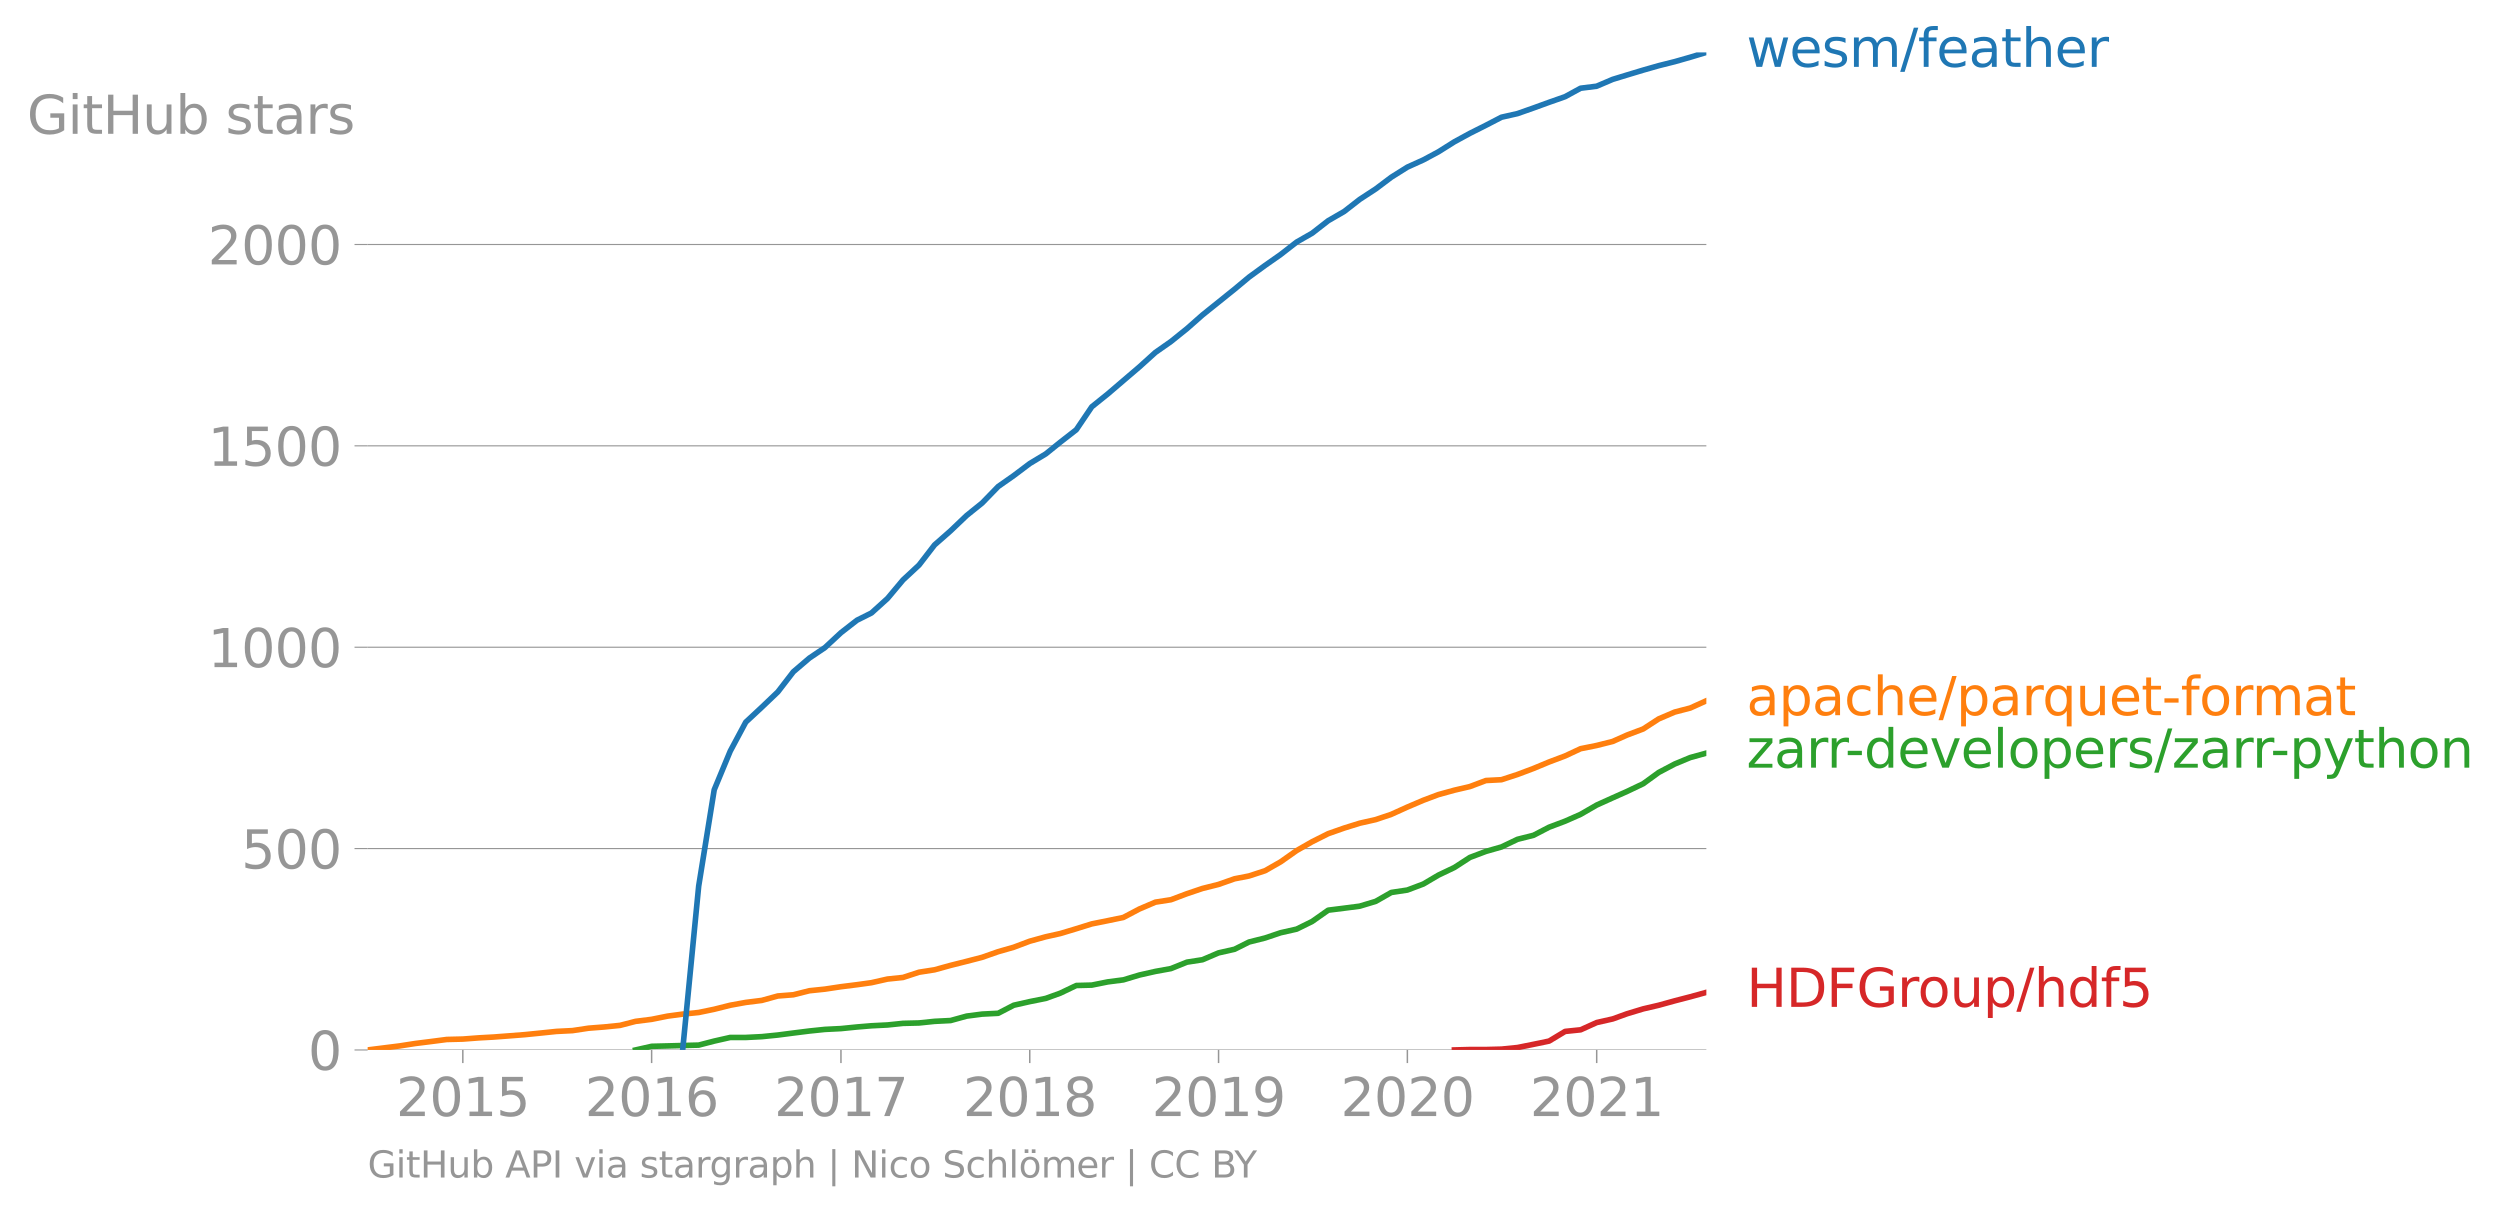 <svg xmlns:xlink="http://www.w3.org/1999/xlink" width="889.211" height="431.485" viewBox="0 0 666.908 323.614" xmlns="http://www.w3.org/2000/svg"><defs><style>*{stroke-linejoin:round;stroke-linecap:butt}</style></defs><g id="figure_1"><path d="M0 323.614h666.908V0H0v323.614z" style="fill:none" id="patch_1"/><g id="axes_1"><path d="M98.073 280.087h357.12V13.975H98.073v266.112z" style="fill:none" id="patch_2"/><g id="matplotlib.axis_1"><g id="xtick_1"><g id="line2d_1"><defs><path id="m71a78323ae" d="M0 0v3.5" style="stroke:#969696;stroke-width:.4"/></defs><use xlink:href="#m71a78323ae" x="123.463" y="280.087" style="fill:#969696;stroke:#969696;stroke-width:.4"/></g><g style="fill:#969696" transform="matrix(.14 0 0 -.14 105.648 297.724)" id="text_1"><defs><path id="DejaVuSans-32" d="M1228 531h2203V0H469v531q359 372 979 998 621 627 780 809 303 340 423 576 121 236 121 464 0 372-261 606-261 235-680 235-297 0-627-103-329-103-704-313v638q381 153 712 231 332 78 607 78 725 0 1156-363 431-362 431-968 0-288-108-546-107-257-392-607-78-91-497-524-418-433-1181-1211z" transform="scale(.016)"/><path id="DejaVuSans-30" d="M2034 4250q-487 0-733-480-245-479-245-1442 0-959 245-1439 246-480 733-480 491 0 736 480 246 480 246 1439 0 963-246 1442-245 480-736 480zm0 500q785 0 1199-621 414-620 414-1801 0-1178-414-1799Q2819-91 2034-91q-784 0-1198 620-414 621-414 1799 0 1181 414 1801 414 621 1198 621z" transform="scale(.016)"/><path id="DejaVuSans-31" d="M794 531h1031v3560L703 3866v575l1116 225h631V531h1031V0H794v531z" transform="scale(.016)"/><path id="DejaVuSans-35" d="M691 4666h2478v-532H1269V2991q137 47 274 70 138 23 276 23 781 0 1237-428 457-428 457-1159 0-753-469-1171Q2575-91 1722-91q-294 0-599 50Q819 9 494 109v635q281-153 581-228t634-75q541 0 856 284 316 284 316 772 0 487-316 771-315 285-856 285-253 0-505-56-251-56-513-175v2344z" transform="scale(.016)"/></defs><use xlink:href="#DejaVuSans-32"/><use xlink:href="#DejaVuSans-30" x="63.623"/><use xlink:href="#DejaVuSans-31" x="127.246"/><use xlink:href="#DejaVuSans-35" x="190.869"/></g></g><g id="xtick_2"><use xlink:href="#m71a78323ae" x="173.83" y="280.087" style="fill:#969696;stroke:#969696;stroke-width:.4" id="line2d_2"/><g style="fill:#969696" transform="matrix(.14 0 0 -.14 156.015 297.724)" id="text_2"><defs><path id="DejaVuSans-36" d="M2113 2584q-425 0-674-291-248-290-248-796 0-503 248-796 249-292 674-292t673 292q248 293 248 796 0 506-248 796-248 291-673 291zm1253 1979v-575q-238 112-480 171-242 60-480 60-625 0-955-422-329-422-376-1275 184 272 462 417 279 145 613 145 703 0 1111-427 408-426 408-1160 0-719-425-1154Q2819-91 2113-91q-810 0-1238 620-428 621-428 1799 0 1106 525 1764t1409 658q238 0 480-47t505-140z" transform="scale(.016)"/></defs><use xlink:href="#DejaVuSans-32"/><use xlink:href="#DejaVuSans-30" x="63.623"/><use xlink:href="#DejaVuSans-31" x="127.246"/><use xlink:href="#DejaVuSans-36" x="190.869"/></g></g><g id="xtick_3"><use xlink:href="#m71a78323ae" x="224.335" y="280.087" style="fill:#969696;stroke:#969696;stroke-width:.4" id="line2d_3"/><g style="fill:#969696" transform="matrix(.14 0 0 -.14 206.52 297.724)" id="text_3"><defs><path id="DejaVuSans-37" d="M525 4666h3000v-269L1831 0h-659l1594 4134H525v532z" transform="scale(.016)"/></defs><use xlink:href="#DejaVuSans-32"/><use xlink:href="#DejaVuSans-30" x="63.623"/><use xlink:href="#DejaVuSans-31" x="127.246"/><use xlink:href="#DejaVuSans-37" x="190.869"/></g></g><g id="xtick_4"><use xlink:href="#m71a78323ae" x="274.701" y="280.087" style="fill:#969696;stroke:#969696;stroke-width:.4" id="line2d_4"/><g style="fill:#969696" transform="matrix(.14 0 0 -.14 256.886 297.724)" id="text_4"><defs><path id="DejaVuSans-38" d="M2034 2216q-450 0-708-241-257-241-257-662 0-422 257-663 258-241 708-241t709 242q260 243 260 662 0 421-258 662-257 241-711 241zm-631 268q-406 100-633 378-226 279-226 679 0 559 398 884 399 325 1092 325 697 0 1094-325t397-884q0-400-227-679-226-278-629-378 456-106 710-416 255-309 255-755 0-679-414-1042Q2806-91 2034-91q-771 0-1186 362-414 363-414 1042 0 446 256 755 257 310 713 416zm-231 997q0-362 226-565 227-203 636-203 407 0 636 203 230 203 230 565 0 363-230 566-229 203-636 203-409 0-636-203-226-203-226-566z" transform="scale(.016)"/></defs><use xlink:href="#DejaVuSans-32"/><use xlink:href="#DejaVuSans-30" x="63.623"/><use xlink:href="#DejaVuSans-31" x="127.246"/><use xlink:href="#DejaVuSans-38" x="190.869"/></g></g><g id="xtick_5"><use xlink:href="#m71a78323ae" x="325.068" y="280.087" style="fill:#969696;stroke:#969696;stroke-width:.4" id="line2d_5"/><g style="fill:#969696" transform="matrix(.14 0 0 -.14 307.253 297.724)" id="text_5"><defs><path id="DejaVuSans-39" d="M703 97v575q238-113 481-172 244-59 479-59 625 0 954 420 330 420 377 1277-181-269-460-413-278-144-615-144-700 0-1108 423-408 424-408 1159 0 718 425 1152 425 435 1131 435 810 0 1236-621 427-620 427-1801 0-1103-524-1761Q2575-91 1691-91q-238 0-482 47Q966 3 703 97zm1256 1978q425 0 673 290 249 291 249 798 0 503-249 795-248 292-673 292t-673-292q-248-292-248-795 0-507 248-798 248-290 673-290z" transform="scale(.016)"/></defs><use xlink:href="#DejaVuSans-32"/><use xlink:href="#DejaVuSans-30" x="63.623"/><use xlink:href="#DejaVuSans-31" x="127.246"/><use xlink:href="#DejaVuSans-39" x="190.869"/></g></g><g id="xtick_6"><use xlink:href="#m71a78323ae" x="375.434" y="280.087" style="fill:#969696;stroke:#969696;stroke-width:.4" id="line2d_6"/><g style="fill:#969696" transform="matrix(.14 0 0 -.14 357.62 297.724)" id="text_6"><use xlink:href="#DejaVuSans-32"/><use xlink:href="#DejaVuSans-30" x="63.623"/><use xlink:href="#DejaVuSans-32" x="127.246"/><use xlink:href="#DejaVuSans-30" x="190.869"/></g></g><g id="xtick_7"><use xlink:href="#m71a78323ae" x="425.939" y="280.087" style="fill:#969696;stroke:#969696;stroke-width:.4" id="line2d_7"/><g style="fill:#969696" transform="matrix(.14 0 0 -.14 408.124 297.724)" id="text_7"><use xlink:href="#DejaVuSans-32"/><use xlink:href="#DejaVuSans-30" x="63.623"/><use xlink:href="#DejaVuSans-32" x="127.246"/><use xlink:href="#DejaVuSans-31" x="190.869"/></g></g></g><g id="matplotlib.axis_2"><g id="ytick_1"><path d="M98.073 280.087h357.12" clip-path="url(#pe4cbdd8e94)" style="fill:none;stroke:#969696;stroke-width:.3;stroke-linecap:square" id="line2d_8"/><g id="line2d_9"><defs><path id="mcd89188c86" d="M0 0h-3.5" style="stroke:#969696;stroke-width:.3"/></defs><use xlink:href="#mcd89188c86" x="98.073" y="280.087" style="fill:#969696;stroke:#969696;stroke-width:.3"/></g><use xlink:href="#DejaVuSans-30" style="fill:#969696" transform="matrix(.14 0 0 -.14 82.166 285.406)" id="text_8"/></g><g id="ytick_2"><path d="M98.073 226.37h357.12" clip-path="url(#pe4cbdd8e94)" style="fill:none;stroke:#969696;stroke-width:.3;stroke-linecap:square" id="line2d_10"/><use xlink:href="#mcd89188c86" x="98.073" y="226.37" style="fill:#969696;stroke:#969696;stroke-width:.3" id="line2d_11"/><g style="fill:#969696" transform="matrix(.14 0 0 -.14 64.35 231.689)" id="text_9"><use xlink:href="#DejaVuSans-35"/><use xlink:href="#DejaVuSans-30" x="63.623"/><use xlink:href="#DejaVuSans-30" x="127.246"/></g></g><g id="ytick_3"><path d="M98.073 172.654h357.12" clip-path="url(#pe4cbdd8e94)" style="fill:none;stroke:#969696;stroke-width:.3;stroke-linecap:square" id="line2d_12"/><use xlink:href="#mcd89188c86" x="98.073" y="172.654" style="fill:#969696;stroke:#969696;stroke-width:.3" id="line2d_13"/><g style="fill:#969696" transform="matrix(.14 0 0 -.14 55.443 177.972)" id="text_10"><use xlink:href="#DejaVuSans-31"/><use xlink:href="#DejaVuSans-30" x="63.623"/><use xlink:href="#DejaVuSans-30" x="127.246"/><use xlink:href="#DejaVuSans-30" x="190.869"/></g></g><g id="ytick_4"><path d="M98.073 118.937h357.12" clip-path="url(#pe4cbdd8e94)" style="fill:none;stroke:#969696;stroke-width:.3;stroke-linecap:square" id="line2d_14"/><use xlink:href="#mcd89188c86" x="98.073" y="118.937" style="fill:#969696;stroke:#969696;stroke-width:.3" id="line2d_15"/><g style="fill:#969696" transform="matrix(.14 0 0 -.14 55.443 124.256)" id="text_11"><use xlink:href="#DejaVuSans-31"/><use xlink:href="#DejaVuSans-35" x="63.623"/><use xlink:href="#DejaVuSans-30" x="127.246"/><use xlink:href="#DejaVuSans-30" x="190.869"/></g></g><g id="ytick_5"><path d="M98.073 65.22h357.12" clip-path="url(#pe4cbdd8e94)" style="fill:none;stroke:#969696;stroke-width:.3;stroke-linecap:square" id="line2d_16"/><use xlink:href="#mcd89188c86" x="98.073" y="65.22" style="fill:#969696;stroke:#969696;stroke-width:.3" id="line2d_17"/><g style="fill:#969696" transform="matrix(.14 0 0 -.14 55.443 70.54)" id="text_12"><use xlink:href="#DejaVuSans-32"/><use xlink:href="#DejaVuSans-30" x="63.623"/><use xlink:href="#DejaVuSans-30" x="127.246"/><use xlink:href="#DejaVuSans-30" x="190.869"/></g></g><g style="fill:#969696" transform="matrix(.14 0 0 -.14 7.2 35.698)" id="text_13"><defs><path id="DejaVuSans-47" d="M3809 666v1253H2778v519h1656V434q-365-259-806-392-440-133-940-133-1094 0-1712 639-617 640-617 1780 0 1144 617 1783 618 639 1712 639 456 0 867-113 411-112 758-331v-672q-350 297-744 447t-828 150q-857 0-1287-478-429-478-429-1425 0-944 429-1422 430-478 1287-478 334 0 596 58 263 58 472 180z" transform="scale(.016)"/><path id="DejaVuSans-69" d="M603 3500h575V0H603v3500zm0 1363h575v-729H603v729z" transform="scale(.016)"/><path id="DejaVuSans-74" d="M1172 4494v-994h1184v-447H1172V1153q0-428 117-550t477-122h590V0h-590q-666 0-919 248-253 249-253 905v1900H172v447h422v994h578z" transform="scale(.016)"/><path id="DejaVuSans-48" d="M628 4666h631V2753h2294v1913h631V0h-631v2222H1259V0H628v4666z" transform="scale(.016)"/><path id="DejaVuSans-75" d="M544 1381v2119h575V1403q0-497 193-746 194-248 582-248 465 0 735 297 271 297 271 810v1984h575V0h-575v538q-209-319-486-474-276-155-642-155-603 0-916 375-312 375-312 1097zm1447 2203z" transform="scale(.016)"/><path id="DejaVuSans-62" d="M3116 1747q0 634-261 995t-717 361q-457 0-718-361t-261-995q0-634 261-995t718-361q456 0 717 361t261 995zM1159 2969q182 312 458 463 277 152 661 152 638 0 1036-506 399-506 399-1331T3314 415Q2916-91 2278-91q-384 0-661 152-276 152-458 464V0H581v4863h578V2969z" transform="scale(.016)"/><path id="DejaVuSans-73" d="M2834 3397v-544q-243 125-506 187-262 63-544 63-428 0-642-131t-214-394q0-200 153-314t616-217l197-44q612-131 870-370t258-667q0-488-386-773Q2250-91 1575-91q-281 0-586 55T347 128v594q319-166 628-249 309-82 613-82 406 0 624 139 219 139 219 392 0 234-158 359-157 125-692 241l-200 47q-534 112-772 345-237 233-237 639 0 494 350 762 350 269 994 269 318 0 599-47 282-46 519-140z" transform="scale(.016)"/><path id="DejaVuSans-61" d="M2194 1759q-697 0-966-159t-269-544q0-306 202-486 202-179 548-179 479 0 768 339t289 901v128h-572zm1147 238V0h-575v531q-197-318-491-470T1556-91q-537 0-855 302-317 302-317 808 0 590 395 890 396 300 1180 300h807v57q0 397-261 614t-733 217q-300 0-585-72-284-72-546-216v532q315 122 612 182 297 61 578 61 760 0 1135-394 375-393 375-1193z" transform="scale(.016)"/><path id="DejaVuSans-72" d="M2631 2963q-97 56-211 82-114 27-251 27-488 0-749-317t-261-911V0H581v3500h578v-544q182 319 472 473 291 155 707 155 59 0 131-8 72-7 159-23l3-590z" transform="scale(.016)"/></defs><use xlink:href="#DejaVuSans-47"/><use xlink:href="#DejaVuSans-69" x="77.49"/><use xlink:href="#DejaVuSans-74" x="105.273"/><use xlink:href="#DejaVuSans-48" x="144.482"/><use xlink:href="#DejaVuSans-75" x="219.678"/><use xlink:href="#DejaVuSans-62" x="283.057"/><use xlink:href="#DejaVuSans-20" x="346.533"/><use xlink:href="#DejaVuSans-73" x="378.32"/><use xlink:href="#DejaVuSans-74" x="430.42"/><use xlink:href="#DejaVuSans-61" x="469.629"/><use xlink:href="#DejaVuSans-72" x="530.908"/><use xlink:href="#DejaVuSans-73" x="572.021"/></g></g><path d="m387.992 280.087 4.14-.108h4.277l4.14-.107 4.278-.43 4.277-.86 4.14-.859 4.278-2.578 4.14-.43 4.277-1.934 4.278-.967 3.864-1.396 4.277-1.29 4.14-.966 4.278-1.182 4.14-1.074 4.277-1.182" clip-path="url(#pe4cbdd8e94)" style="fill:none;stroke:#d62728;stroke-width:1.5;stroke-linecap:square" id="line2d_18"/><path d="m169.552 280.087 4.278-.967 4.278-.108 4.001-.107 4.278-.108 4.14-1.074 4.278-.967h4.14l4.277-.215 4.278-.43 4.14-.537 4.277-.537 4.14-.43 4.278-.214 4.277-.43 3.864-.322 4.278-.215 4.14-.43 4.277-.107 4.14-.43 4.278-.215 4.277-1.182 4.14-.537 4.278-.215 4.14-2.148 4.277-.967 4.278-.86 3.864-1.396 4.277-2.042 4.14-.107 4.278-.86 4.14-.537 4.277-1.289 4.278-.967 4.14-.752 4.277-1.719 4.14-.644 4.278-1.827 4.278-.967 3.863-1.933 4.278-1.075 4.14-1.396 4.277-.967 4.14-2.041 4.278-3.009 4.278-.537 4.14-.537 4.277-1.29 4.14-2.363 4.277-.644 4.278-1.612 4.002-2.363 4.278-2.042 4.14-2.685 4.277-1.612 4.14-1.182 4.278-2.04 4.277-1.075 4.14-2.149 4.278-1.611 4.14-1.827 4.277-2.47 4.278-1.934 3.864-1.72 4.277-2.04 4.14-3.009 4.278-2.256 4.14-1.719 4.277-1.182" clip-path="url(#pe4cbdd8e94)" style="fill:none;stroke:#2ca02c;stroke-width:1.5;stroke-linecap:square" id="line2d_19"/><path d="m98.073 280.087 4.278-.537 4.278-.538 4.14-.644 4.277-.537 4.14-.538 4.277-.107 4.278-.322 3.864-.215 4.278-.322 4.14-.323 4.277-.43 4.14-.43 4.277-.214 4.278-.645 4.14-.322 4.278-.43 4.14-1.074 4.277-.537 4.278-.86 4.001-.537 4.278-.43 4.14-.86 4.278-1.073 4.14-.752 4.277-.538 4.278-1.181 4.14-.323 4.277-1.074 4.14-.43 4.278-.644 4.277-.537 3.864-.538 4.278-.967 4.14-.43 4.277-1.396 4.14-.645 4.278-1.181 4.277-1.075 4.14-1.074 4.278-1.504 4.14-1.182 4.277-1.611 4.278-1.182 3.864-.86 4.277-1.289 4.14-1.289 4.278-.86 4.14-.859 4.277-2.256 4.278-1.826 4.14-.645 4.277-1.611 4.14-1.397 4.278-1.074 4.278-1.504 3.863-.752 4.278-1.397 4.14-2.364 4.277-3.008 4.14-2.363 4.278-2.149 4.278-1.504 4.14-1.29 4.277-.966 4.14-1.397 4.277-1.934 4.278-1.826 4.002-1.504 4.278-1.182 4.14-.967 4.277-1.611 4.14-.215 4.278-1.397 4.277-1.611 4.14-1.719 4.278-1.612 4.14-1.933 4.277-.86 4.278-1.074 3.864-1.72 4.277-1.61 4.14-2.686 4.278-1.827 4.14-1.074 4.277-1.934" clip-path="url(#pe4cbdd8e94)" style="fill:none;stroke:#ff7f0e;stroke-width:1.5;stroke-linecap:square" id="line2d_20"/><g style="fill:#1f77b4" transform="matrix(.14 0 0 -.14 465.907 17.838)" id="text_14"><defs><path id="DejaVuSans-77" d="M269 3500h575l719-2731 715 2731h678l719-2731 716 2731h575L4050 0h-678l-753 2869L1863 0h-679L269 3500z" transform="scale(.016)"/><path id="DejaVuSans-65" d="M3597 1894v-281H953q38-594 358-905t892-311q331 0 642 81t618 244V178Q3153 47 2828-22t-659-69q-838 0-1327 487-489 488-489 1320 0 859 464 1363 464 505 1252 505 706 0 1117-455 411-454 411-1235zm-575 169q-6 471-264 752-258 282-683 282-481 0-770-272t-333-766l2050 4z" transform="scale(.016)"/><path id="DejaVuSans-6d" d="M3328 2828q216 388 516 572t706 184q547 0 844-383 297-382 297-1088V0h-578v2094q0 503-179 746-178 244-543 244-447 0-707-297-259-296-259-809V0h-578v2094q0 506-178 748t-550 242q-441 0-701-298-259-298-259-808V0H581v3500h578v-544q197 322 472 475t653 153q382 0 649-194 267-193 395-562z" transform="scale(.016)"/><path id="DejaVuSans-2f" d="M1625 4666h531L531-594H0l1625 5260z" transform="scale(.016)"/><path id="DejaVuSans-66" d="M2375 4863v-479h-550q-309 0-430-125-120-125-120-450v-309h947v-447h-947V0H697v3053H147v447h550v244q0 584 272 851 272 268 862 268h544z" transform="scale(.016)"/><path id="DejaVuSans-68" d="M3513 2113V0h-575v2094q0 497-194 743-194 247-581 247-466 0-735-297-269-296-269-809V0H581v4863h578V2956q207 316 486 472 280 156 646 156 603 0 912-373 310-373 310-1098z" transform="scale(.016)"/></defs><use xlink:href="#DejaVuSans-77"/><use xlink:href="#DejaVuSans-65" x="81.787"/><use xlink:href="#DejaVuSans-73" x="143.311"/><use xlink:href="#DejaVuSans-6d" x="195.41"/><use xlink:href="#DejaVuSans-2f" x="292.822"/><use xlink:href="#DejaVuSans-66" x="326.514"/><use xlink:href="#DejaVuSans-65" x="361.719"/><use xlink:href="#DejaVuSans-61" x="423.242"/><use xlink:href="#DejaVuSans-74" x="484.521"/><use xlink:href="#DejaVuSans-68" x="523.73"/><use xlink:href="#DejaVuSans-65" x="587.109"/><use xlink:href="#DejaVuSans-72" x="648.633"/></g><g style="fill:#ff7f0e" transform="matrix(.14 0 0 -.14 465.907 190.788)" id="text_15"><defs><path id="DejaVuSans-70" d="M1159 525v-1856H581v4831h578v-531q182 312 458 463 277 152 661 152 638 0 1036-506 399-506 399-1331T3314 415Q2916-91 2278-91q-384 0-661 152-276 152-458 464zm1957 1222q0 634-261 995t-717 361q-457 0-718-361t-261-995q0-634 261-995t718-361q456 0 717 361t261 995z" transform="scale(.016)"/><path id="DejaVuSans-63" d="M3122 3366v-538q-244 135-489 202t-495 67q-560 0-870-355-309-354-309-995t309-996q310-354 870-354 250 0 495 67t489 202V134Q2881 22 2623-34q-257-57-548-57-791 0-1257 497-465 497-465 1341 0 856 470 1346 471 491 1290 491 265 0 518-55 253-54 491-163z" transform="scale(.016)"/><path id="DejaVuSans-71" d="M947 1747q0-634 261-995t717-361q456 0 718 361 263 361 263 995t-263 995q-262 361-718 361t-717-361q-261-361-261-995zM2906 525q-181-312-458-464-276-152-664-152-634 0-1033 506-398 507-398 1332t398 1331q399 506 1033 506 388 0 664-152 277-151 458-463v531h575v-4831h-575V525z" transform="scale(.016)"/><path id="DejaVuSans-2d" d="M313 2009h1684v-512H313v512z" transform="scale(.016)"/><path id="DejaVuSans-6f" d="M1959 3097q-462 0-731-361t-269-989q0-628 267-989 268-361 733-361 460 0 728 362 269 363 269 988 0 622-269 986-268 364-728 364zm0 487q750 0 1178-488 429-487 429-1349 0-859-429-1349Q2709-91 1959-91q-753 0-1180 489-426 490-426 1349 0 862 426 1349 427 488 1180 488z" transform="scale(.016)"/></defs><use xlink:href="#DejaVuSans-61"/><use xlink:href="#DejaVuSans-70" x="61.279"/><use xlink:href="#DejaVuSans-61" x="124.756"/><use xlink:href="#DejaVuSans-63" x="186.035"/><use xlink:href="#DejaVuSans-68" x="241.016"/><use xlink:href="#DejaVuSans-65" x="304.395"/><use xlink:href="#DejaVuSans-2f" x="365.918"/><use xlink:href="#DejaVuSans-70" x="399.609"/><use xlink:href="#DejaVuSans-61" x="463.086"/><use xlink:href="#DejaVuSans-72" x="524.365"/><use xlink:href="#DejaVuSans-71" x="563.729"/><use xlink:href="#DejaVuSans-75" x="627.205"/><use xlink:href="#DejaVuSans-65" x="690.584"/><use xlink:href="#DejaVuSans-74" x="752.107"/><use xlink:href="#DejaVuSans-2d" x="791.316"/><use xlink:href="#DejaVuSans-66" x="827.4"/><use xlink:href="#DejaVuSans-6f" x="862.605"/><use xlink:href="#DejaVuSans-72" x="923.787"/><use xlink:href="#DejaVuSans-6d" x="963.15"/><use xlink:href="#DejaVuSans-61" x="1060.563"/><use xlink:href="#DejaVuSans-74" x="1121.842"/></g><g style="fill:#2ca02c" transform="matrix(.14 0 0 -.14 465.907 204.788)" id="text_16"><defs><path id="DejaVuSans-7a" d="M353 3500h2731v-525L922 459h2162V0H275v525l2163 2516H353v459z" transform="scale(.016)"/><path id="DejaVuSans-64" d="M2906 2969v1894h575V0h-575v525q-181-312-458-464-276-152-664-152-634 0-1033 506-398 507-398 1332t398 1331q399 506 1033 506 388 0 664-152 277-151 458-463zM947 1747q0-634 261-995t717-361q456 0 718 361 263 361 263 995t-263 995q-262 361-718 361t-717-361q-261-361-261-995z" transform="scale(.016)"/><path id="DejaVuSans-76" d="M191 3500h609L1894 563l1094 2937h609L2284 0h-781L191 3500z" transform="scale(.016)"/><path id="DejaVuSans-6c" d="M603 4863h575V0H603v4863z" transform="scale(.016)"/><path id="DejaVuSans-79" d="M2059-325q-243-625-475-815-231-191-618-191H506v481h338q237 0 368 113 132 112 291 531l103 262L191 3500h609L1894 763l1094 2737h609L2059-325z" transform="scale(.016)"/><path id="DejaVuSans-6e" d="M3513 2113V0h-575v2094q0 497-194 743-194 247-581 247-466 0-735-297-269-296-269-809V0H581v3500h578v-544q207 316 486 472 280 156 646 156 603 0 912-373 310-373 310-1098z" transform="scale(.016)"/></defs><use xlink:href="#DejaVuSans-7a"/><use xlink:href="#DejaVuSans-61" x="52.49"/><use xlink:href="#DejaVuSans-72" x="113.77"/><use xlink:href="#DejaVuSans-72" x="153.133"/><use xlink:href="#DejaVuSans-2d" x="187.871"/><use xlink:href="#DejaVuSans-64" x="223.955"/><use xlink:href="#DejaVuSans-65" x="287.432"/><use xlink:href="#DejaVuSans-76" x="348.955"/><use xlink:href="#DejaVuSans-65" x="408.135"/><use xlink:href="#DejaVuSans-6c" x="469.658"/><use xlink:href="#DejaVuSans-6f" x="497.441"/><use xlink:href="#DejaVuSans-70" x="558.623"/><use xlink:href="#DejaVuSans-65" x="622.1"/><use xlink:href="#DejaVuSans-72" x="683.623"/><use xlink:href="#DejaVuSans-73" x="724.736"/><use xlink:href="#DejaVuSans-2f" x="776.836"/><use xlink:href="#DejaVuSans-7a" x="810.527"/><use xlink:href="#DejaVuSans-61" x="863.018"/><use xlink:href="#DejaVuSans-72" x="924.297"/><use xlink:href="#DejaVuSans-72" x="963.66"/><use xlink:href="#DejaVuSans-2d" x="998.398"/><use xlink:href="#DejaVuSans-70" x="1034.482"/><use xlink:href="#DejaVuSans-79" x="1097.959"/><use xlink:href="#DejaVuSans-74" x="1157.139"/><use xlink:href="#DejaVuSans-68" x="1196.348"/><use xlink:href="#DejaVuSans-6f" x="1259.727"/><use xlink:href="#DejaVuSans-6e" x="1320.908"/></g><g style="fill:#d62728" transform="matrix(.14 0 0 -.14 465.907 268.587)" id="text_17"><defs><path id="DejaVuSans-44" d="M1259 4147V519h763q966 0 1414 437 448 438 448 1382 0 937-448 1373t-1414 436h-763zm-631 519h1297q1356 0 1990-564 635-564 635-1764 0-1207-638-1773Q3275 0 1925 0H628v4666z" transform="scale(.016)"/><path id="DejaVuSans-46" d="M628 4666h2681v-532H1259V2759h1850v-531H1259V0H628v4666z" transform="scale(.016)"/></defs><use xlink:href="#DejaVuSans-48"/><use xlink:href="#DejaVuSans-44" x="75.195"/><use xlink:href="#DejaVuSans-46" x="152.197"/><use xlink:href="#DejaVuSans-47" x="209.717"/><use xlink:href="#DejaVuSans-72" x="287.207"/><use xlink:href="#DejaVuSans-6f" x="326.07"/><use xlink:href="#DejaVuSans-75" x="387.252"/><use xlink:href="#DejaVuSans-70" x="450.631"/><use xlink:href="#DejaVuSans-2f" x="514.107"/><use xlink:href="#DejaVuSans-68" x="547.799"/><use xlink:href="#DejaVuSans-64" x="611.178"/><use xlink:href="#DejaVuSans-66" x="674.654"/><use xlink:href="#DejaVuSans-35" x="709.859"/></g><g style="fill:#969696" transform="matrix(.097 0 0 -.097 98.073 314.123)" id="text_18"><defs><path id="DejaVuSans-41" d="m2188 4044-857-2322h1716l-859 2322zm-357 622h716L4325 0h-656l-425 1197H1141L716 0H50l1781 4666z" transform="scale(.016)"/><path id="DejaVuSans-50" d="M1259 4147V2394h794q441 0 681 228 241 228 241 650 0 419-241 647-240 228-681 228h-794zm-631 519h1425q785 0 1186-355 402-355 402-1039 0-691-402-1044-401-353-1186-353h-794V0H628v4666z" transform="scale(.016)"/><path id="DejaVuSans-49" d="M628 4666h631V0H628v4666z" transform="scale(.016)"/><path id="DejaVuSans-67" d="M2906 1791q0 625-258 968-257 344-723 344-462 0-720-344-258-343-258-968 0-622 258-966t720-344q466 0 723 344 258 344 258 966zm575-1357q0-893-397-1329-396-436-1215-436-303 0-572 45t-522 139v559q253-137 500-202 247-66 503-66 566 0 847 295t281 892v285q-178-310-456-463T1784 0Q1141 0 747 490 353 981 353 1791q0 812 394 1302 394 491 1037 491 388 0 666-153t456-462v531h575V434z" transform="scale(.016)"/><path id="DejaVuSans-7c" d="M1344 4891v-6400H813v6400h531z" transform="scale(.016)"/><path id="DejaVuSans-4e" d="M628 4666h850L3547 763v3903h612V0h-850L1241 3903V0H628v4666z" transform="scale(.016)"/><path id="DejaVuSans-53" d="M3425 4513v-616q-359 172-678 256-319 85-616 85-515 0-795-200t-280-569q0-310 186-468 186-157 705-254l381-78q706-135 1042-474t336-907q0-679-455-1029Q2797-91 1919-91q-331 0-705 75-373 75-773 222v650q384-215 753-325 369-109 725-109 540 0 834 212 294 213 294 607 0 343-211 537t-692 291l-385 75q-706 140-1022 440-315 300-315 835 0 619 436 975t1201 356q329 0 669-60 341-59 697-177z" transform="scale(.016)"/><path id="DejaVuSans-f6" d="M1959 3097q-462 0-731-361t-269-989q0-628 267-989 268-361 733-361 460 0 728 362 269 363 269 988 0 622-269 986-268 364-728 364zm0 487q750 0 1178-488 429-487 429-1349 0-859-429-1349Q2709-91 1959-91q-753 0-1180 489-426 490-426 1349 0 862 426 1349 427 488 1180 488zm295 1266h634v-631h-634v631zm-1222 0h634v-631h-634v631z" transform="scale(.016)"/><path id="DejaVuSans-43" d="M4122 4306v-665q-319 297-680 443-361 147-767 147-800 0-1225-489t-425-1414q0-922 425-1411t1225-489q406 0 767 147t680 444V359q-331-225-702-338-370-112-782-112-1060 0-1670 648-609 649-609 1771 0 1125 609 1773 610 649 1670 649 418 0 788-111 371-111 696-333z" transform="scale(.016)"/><path id="DejaVuSans-42" d="M1259 2228V519h1013q509 0 754 211 246 211 246 645 0 438-246 645-245 208-754 208H1259zm0 1919V2741h935q462 0 688 173 227 174 227 530 0 353-227 528-226 175-688 175h-935zm-631 519h1613q722 0 1112-300 391-300 391-853 0-429-200-682t-588-315q466-100 724-418 258-317 258-792 0-625-425-966Q3088 0 2303 0H628v4666z" transform="scale(.016)"/><path id="DejaVuSans-59" d="M-13 4666h679l1293-1919 1285 1919h678L2272 2222V0h-634v2222L-13 4666z" transform="scale(.016)"/></defs><use xlink:href="#DejaVuSans-47"/><use xlink:href="#DejaVuSans-69" x="77.49"/><use xlink:href="#DejaVuSans-74" x="105.273"/><use xlink:href="#DejaVuSans-48" x="144.482"/><use xlink:href="#DejaVuSans-75" x="219.678"/><use xlink:href="#DejaVuSans-62" x="283.057"/><use xlink:href="#DejaVuSans-20" x="346.533"/><use xlink:href="#DejaVuSans-41" x="378.32"/><use xlink:href="#DejaVuSans-50" x="446.729"/><use xlink:href="#DejaVuSans-49" x="507.031"/><use xlink:href="#DejaVuSans-20" x="536.523"/><use xlink:href="#DejaVuSans-76" x="568.311"/><use xlink:href="#DejaVuSans-69" x="627.49"/><use xlink:href="#DejaVuSans-61" x="655.273"/><use xlink:href="#DejaVuSans-20" x="716.553"/><use xlink:href="#DejaVuSans-73" x="748.34"/><use xlink:href="#DejaVuSans-74" x="800.439"/><use xlink:href="#DejaVuSans-61" x="839.648"/><use xlink:href="#DejaVuSans-72" x="900.928"/><use xlink:href="#DejaVuSans-67" x="940.291"/><use xlink:href="#DejaVuSans-72" x="1003.768"/><use xlink:href="#DejaVuSans-61" x="1044.881"/><use xlink:href="#DejaVuSans-70" x="1106.16"/><use xlink:href="#DejaVuSans-68" x="1169.637"/><use xlink:href="#DejaVuSans-20" x="1233.016"/><use xlink:href="#DejaVuSans-7c" x="1264.803"/><use xlink:href="#DejaVuSans-20" x="1298.494"/><use xlink:href="#DejaVuSans-4e" x="1330.281"/><use xlink:href="#DejaVuSans-69" x="1405.086"/><use xlink:href="#DejaVuSans-63" x="1432.869"/><use xlink:href="#DejaVuSans-6f" x="1487.85"/><use xlink:href="#DejaVuSans-20" x="1549.031"/><use xlink:href="#DejaVuSans-53" x="1580.818"/><use xlink:href="#DejaVuSans-63" x="1644.295"/><use xlink:href="#DejaVuSans-68" x="1699.275"/><use xlink:href="#DejaVuSans-6c" x="1762.654"/><use xlink:href="#DejaVuSans-f6" x="1790.438"/><use xlink:href="#DejaVuSans-6d" x="1851.619"/><use xlink:href="#DejaVuSans-65" x="1949.031"/><use xlink:href="#DejaVuSans-72" x="2010.555"/><use xlink:href="#DejaVuSans-20" x="2051.668"/><use xlink:href="#DejaVuSans-7c" x="2083.455"/><use xlink:href="#DejaVuSans-20" x="2117.146"/><use xlink:href="#DejaVuSans-43" x="2148.934"/><use xlink:href="#DejaVuSans-43" x="2218.758"/><use xlink:href="#DejaVuSans-20" x="2288.582"/><use xlink:href="#DejaVuSans-42" x="2320.369"/><use xlink:href="#DejaVuSans-59" x="2383.473"/></g><path d="m182.11 280.087 4.277-43.726 4.14-25.676 4.278-10.314 4.14-7.735 4.277-3.975 4.278-4.082 4.14-5.372 4.277-3.653 4.14-2.793 4.278-3.975 4.277-3.33 3.864-1.934 4.278-3.868 4.14-4.942 4.277-3.975 4.14-5.372 4.278-3.76 4.277-4.082 4.14-3.33 4.278-4.405 4.14-2.901 4.277-3.223 4.278-2.578 3.864-3.116 4.277-3.33 4.14-6.124 4.278-3.438 4.14-3.545 4.277-3.653 4.278-3.868 4.14-2.9 4.277-3.438 4.14-3.653 4.278-3.438 4.278-3.438 3.863-3.223 4.278-3.115 4.14-2.9 4.277-3.331 4.14-2.364 4.278-3.33 4.278-2.471 4.14-3.223 4.277-2.793 4.14-3.116 4.277-2.686 4.278-1.934 4.002-2.148 4.278-2.686 4.14-2.256 4.277-2.149 4.14-2.149 4.278-.966 4.277-1.505 4.14-1.504 4.278-1.504 4.14-2.256 4.277-.537 4.278-1.826 3.864-1.182 4.277-1.29 4.14-1.181 4.278-1.074 4.14-1.182 4.277-1.29" clip-path="url(#pe4cbdd8e94)" style="fill:none;stroke:#1f77b4;stroke-width:1.5;stroke-linecap:square" id="line2d_21"/></g></g><defs><clipPath id="pe4cbdd8e94"><path d="M98.073 13.975h357.12v266.112H98.073z"/></clipPath></defs></svg>